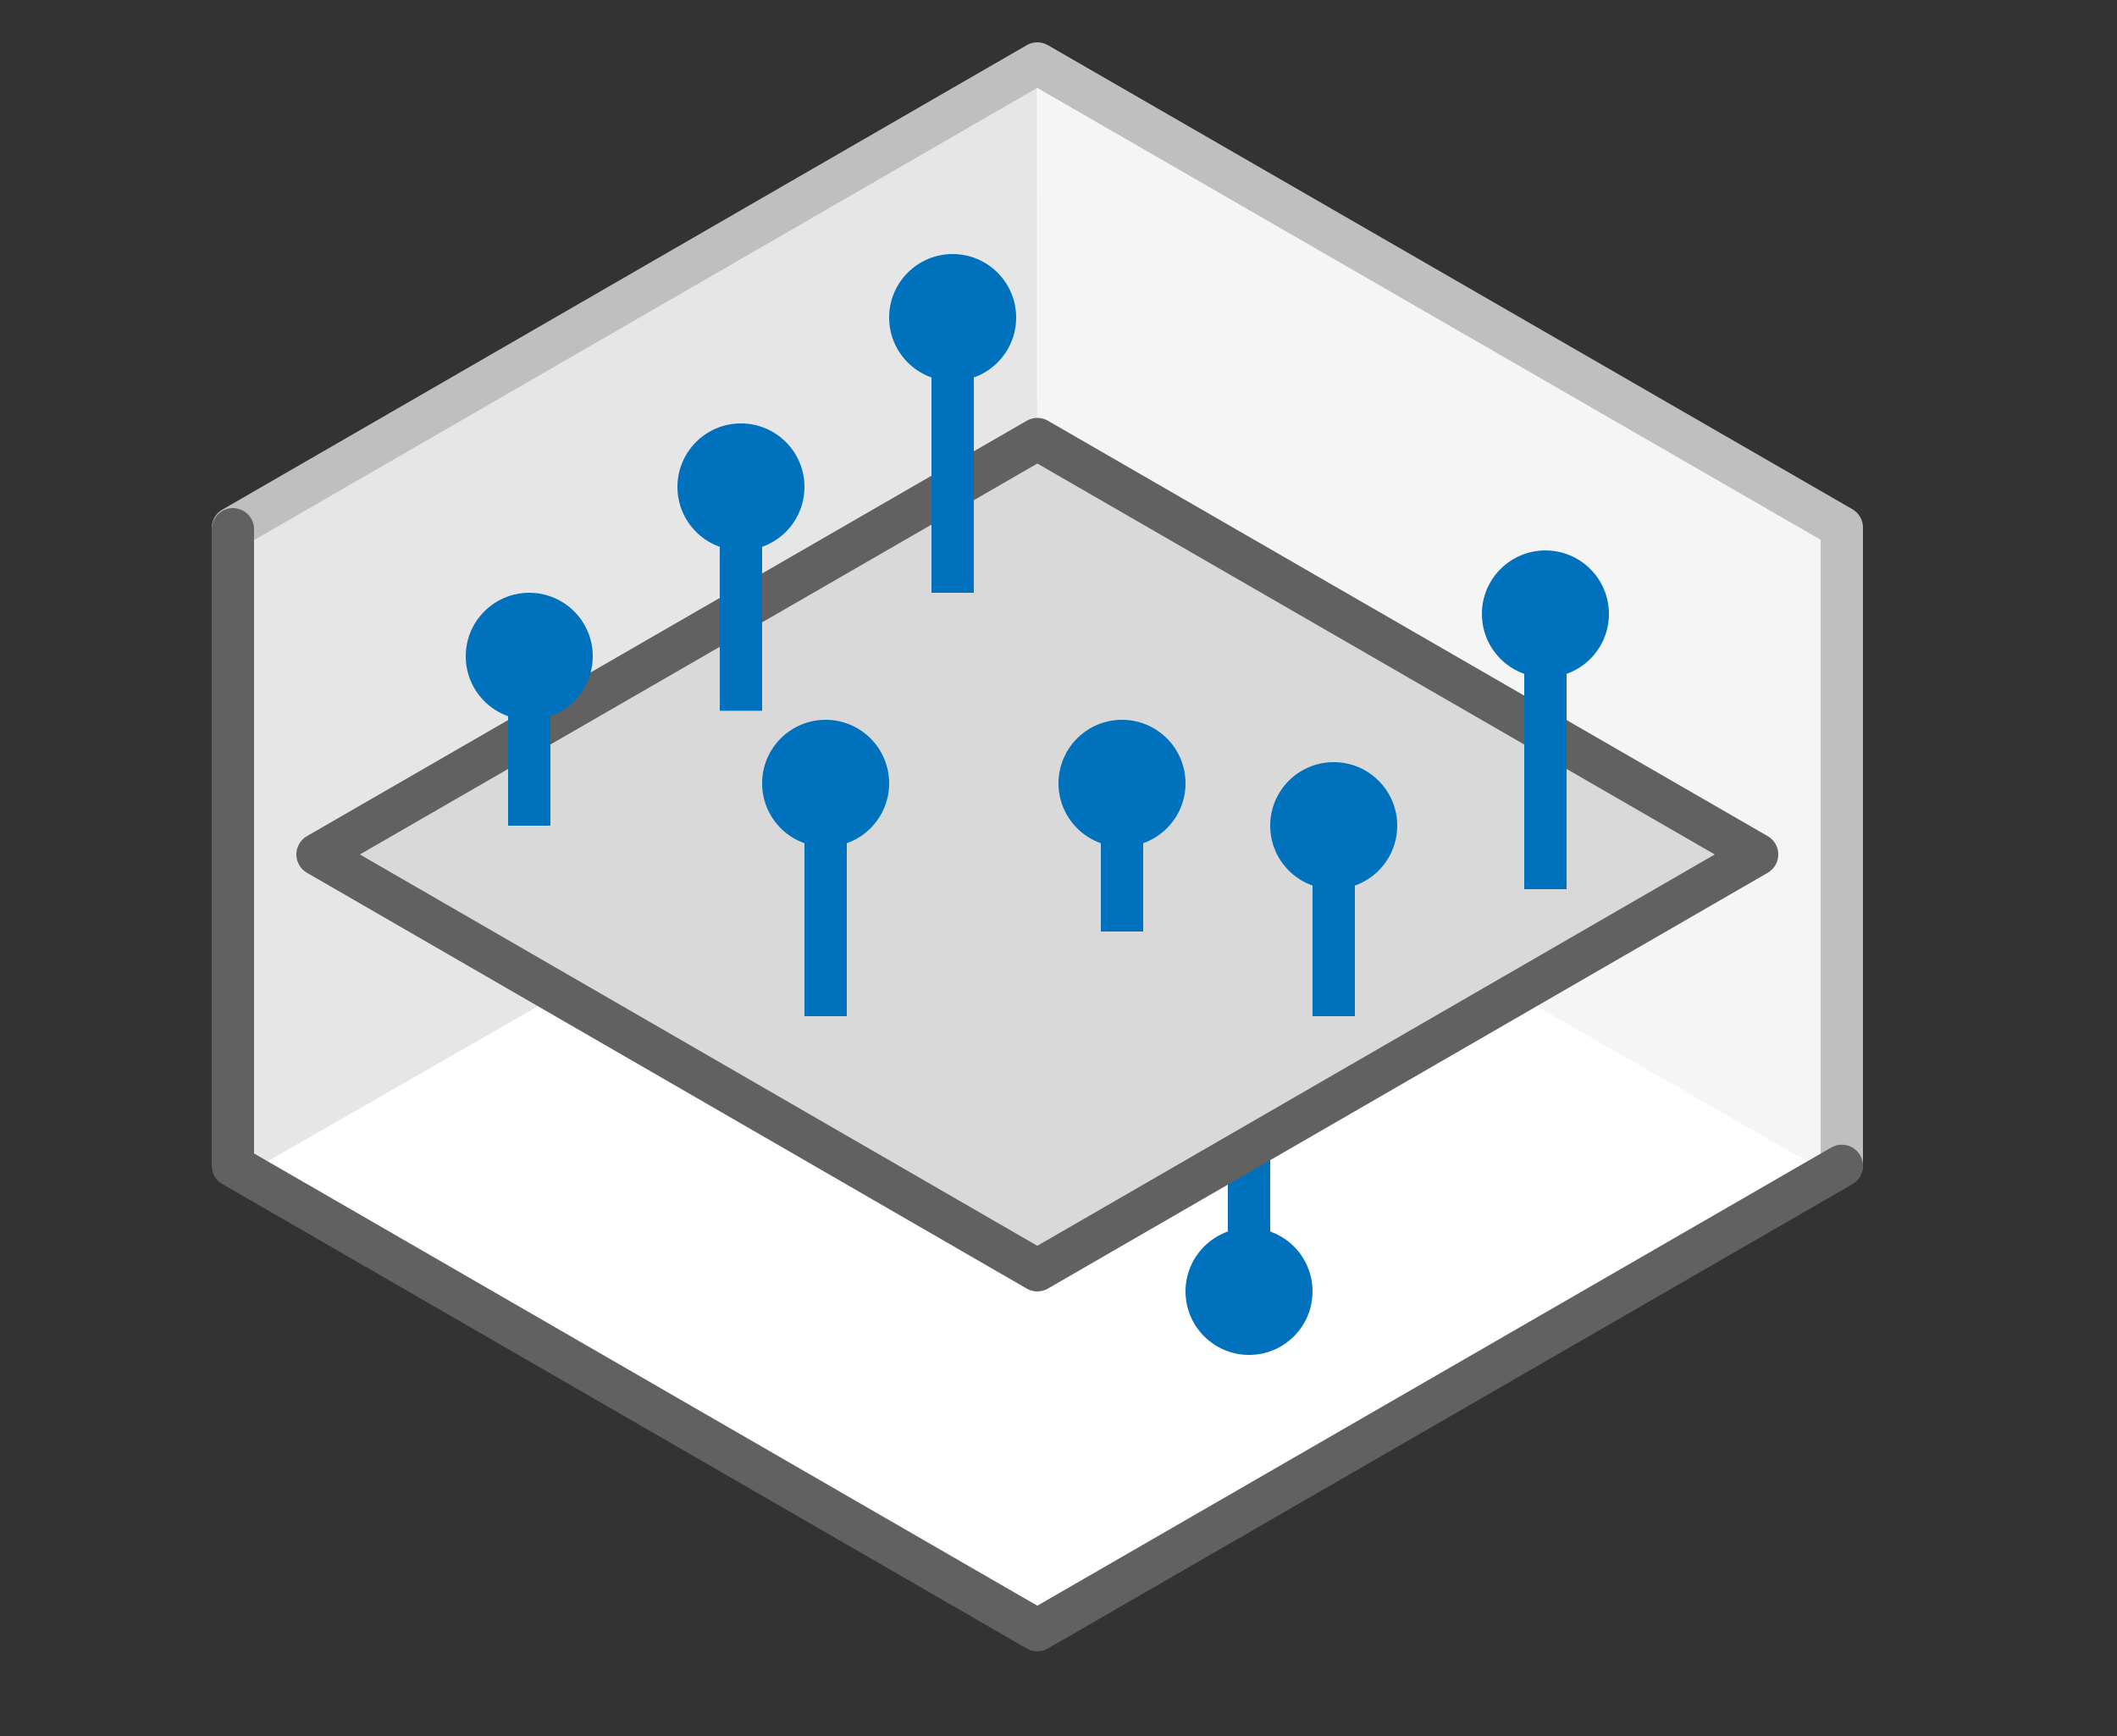 <svg width="50" height="41" viewBox="0 0 50 41" fill="none" xmlns="http://www.w3.org/2000/svg">
<rect x="0" y="0" width="50" height="41" fill="#333333" stroke="none"/>
<path d="M5.5 27.5V12.5L24.5 1.5L43.5 12.5V27.5L24.5 38.5L5.5 27.5Z" fill="white"/>
<path d="M24.5 17L24.506 2.084L43.02 12.754V27.622L24.5 17Z" fill="#F5F5F5"/>
<path d="M24.5 17L24.494 2.084L5.98 12.768L5.98 27.622L24.5 17Z" fill="#E6E6E6"/>
<path d="M43.5 27.5V12.459L24.5 1.5L5.5 12.47" stroke="#BFBFBF" stroke-linecap="round" stroke-linejoin="round"/>
<path d="M5.5 12.5V27.53L24.5 38.5L43.5 27.535" stroke="#616161" stroke-linecap="round" stroke-linejoin="round"/>
<ellipse cx="29.5" cy="30.5" rx="1.5" ry="1.5" transform="rotate(-180 29.5 30.5)" fill="#0072BD"/>
<line x1="29.5" y1="29.75" x2="29.5" y2="25.75" stroke="#0072BD"/>
<path d="M7.5 20.18L24.5 30L41.5 20.18L24.5 10.37L7.5 20.18Z" fill="#D9D9D9" stroke="#616161" stroke-linejoin="round"/>
<circle cx="36.5" cy="14.5" r="1.5" fill="#0072BD"/>
<path d="M36.5 15V21" stroke="#0072BD"/>
<circle cx="31.5" cy="19.5" r="1.5" fill="#0072BD"/>
<path d="M31.5 19.5V24" stroke="#0072BD"/>
<circle cx="26.5" cy="18.5" r="1.5" fill="#0072BD"/>
<path d="M26.5 17.901V22" stroke="#0072BD"/>
<circle cx="22.5" cy="7.5" r="1.5" fill="#0072BD"/>
<path d="M22.5 7.5L22.5 14" stroke="#0072BD"/>
<circle cx="17.5" cy="11.5" r="1.5" fill="#0072BD"/>
<line x1="17.5" y1="12.787" x2="17.5" y2="16.787" stroke="#0072BD"/>
<circle cx="19.5" cy="18.5" r="1.5" fill="#0072BD"/>
<path d="M19.5 19.539V24" stroke="#0072BD"/>
<circle cx="12.5" cy="15.5" r="1.5" fill="#0072BD"/>
<line x1="12.5" y1="15.5" x2="12.5" y2="19.5" stroke="#0072BD"/>

</svg>

